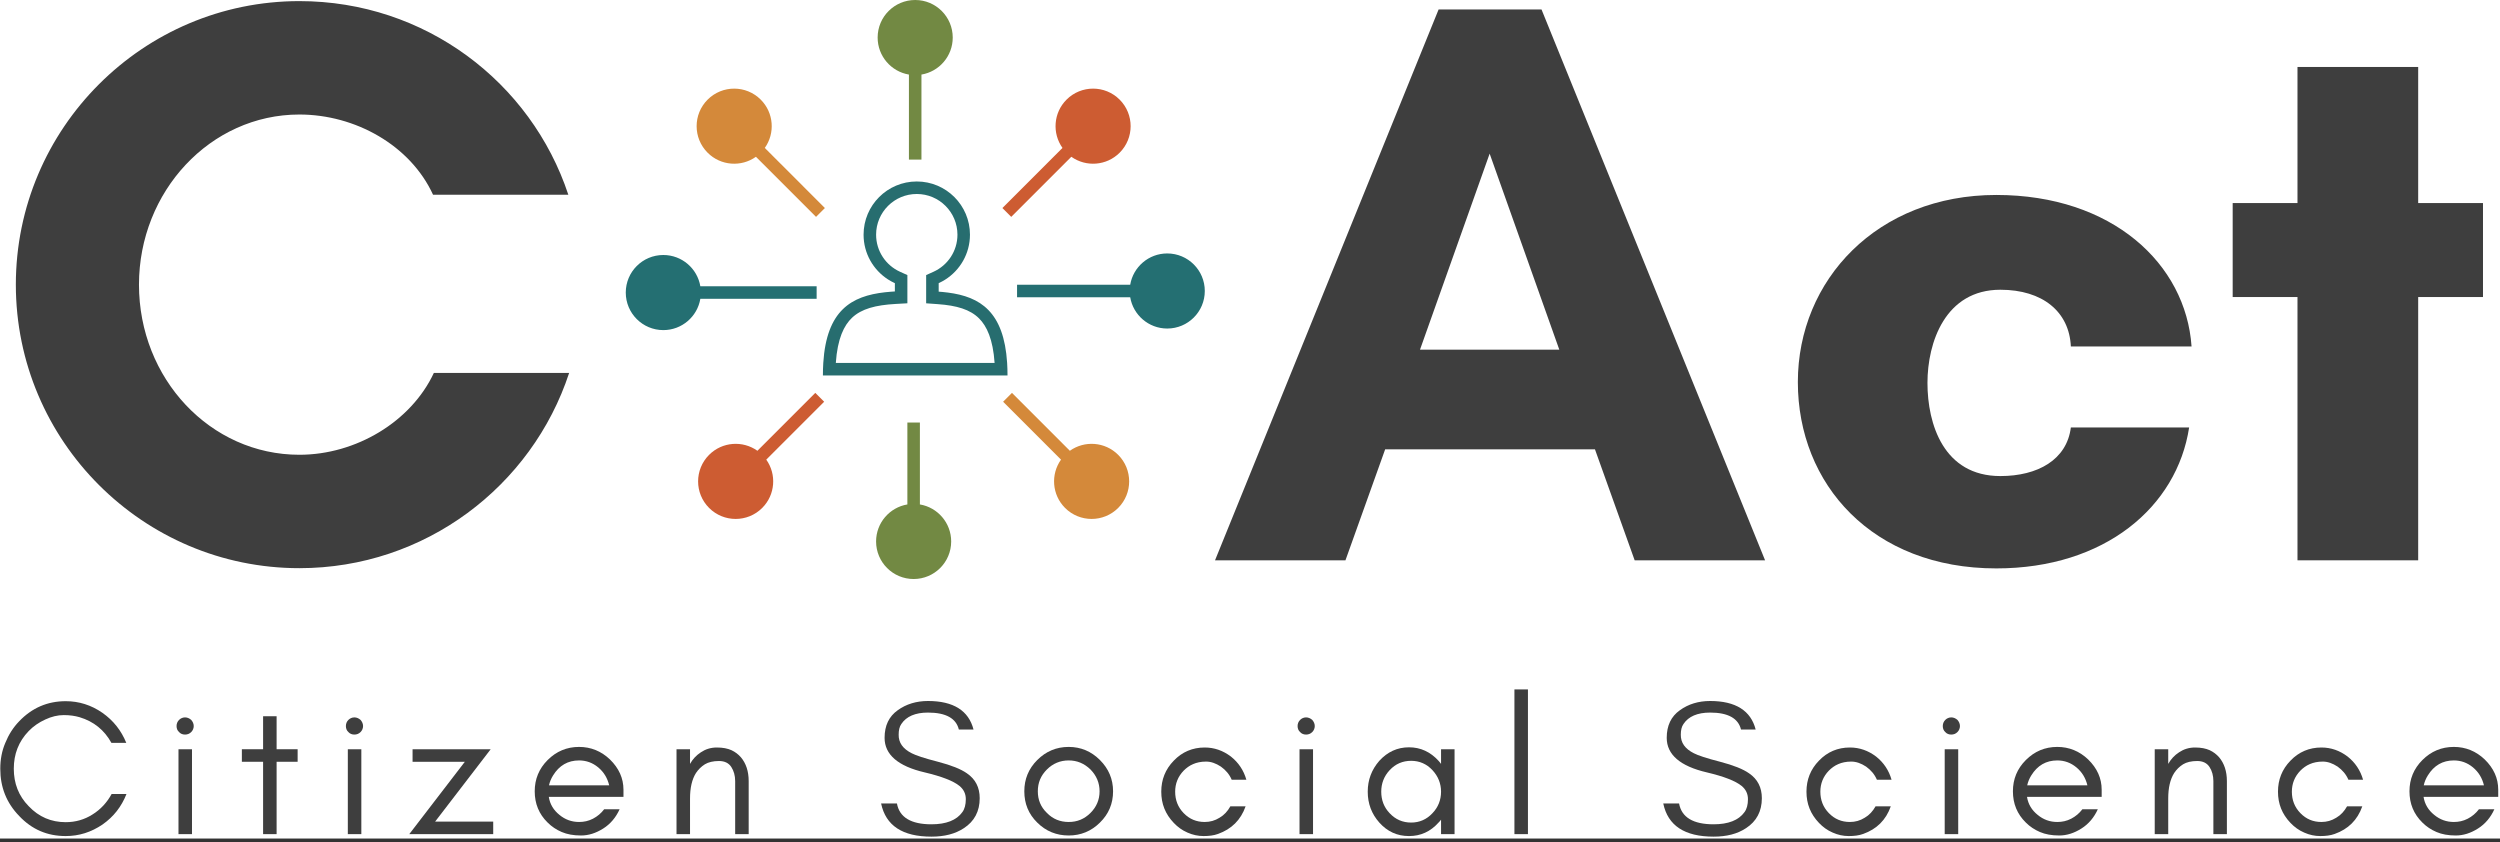 <svg width="193" height="65" viewBox="0 0 193 65" fill="none" xmlns="http://www.w3.org/2000/svg">
<rect x="0" y="0" width="193" height="65" fill="#333333" stroke="none"/>
<g clip-path="url(#clip0_185_1346)">
<rect width="193" height="64.736" fill="white"/>
<path d="M33.493 28.791C31.742 32.544 27.49 35.108 23.112 35.108C16.233 35.108 10.729 29.229 10.729 21.975C10.729 14.783 16.233 8.841 23.112 8.841C27.427 8.841 31.68 11.218 33.431 15.033H43.875C40.998 6.34 32.806 0.086 23.112 0.086C11.042 0.086 1.223 9.905 1.223 21.975C1.223 34.045 11.042 43.863 23.112 43.863C32.806 43.863 41.061 37.547 43.938 28.791H33.493Z" fill="#3E3E3E"/>
<path d="M120.379 26.996H109.623L115.001 11.861L120.379 26.996ZM136.264 43.256L119.004 0.729H111.061L93.8 43.256H103.869L106.934 34.688H123.131L126.196 43.256H136.264Z" fill="#3E3E3E"/>
<path d="M154.429 22.368C157.681 22.368 159.745 24.056 159.87 26.745H169.188C168.75 20.366 163.059 15.051 154.116 15.051C144.923 15.051 138.794 21.617 138.794 29.497C138.794 37.377 144.548 43.881 154.116 43.881C162.497 43.881 168.063 39.128 169.001 32.999H159.87C159.557 35.501 157.306 36.752 154.429 36.752C150.051 36.752 148.8 32.749 148.8 29.56C148.8 26.433 150.176 22.368 154.429 22.368Z" fill="#3E3E3E"/>
<path d="M186.684 22.931H191.687V15.676H186.684V5.17H177.366V15.676H172.363V22.931H177.366V43.256H186.684V22.931Z" fill="#3E3E3E"/>
<path d="M9.764 61.297H8.617C8.26 61.952 7.768 62.489 7.143 62.876C6.517 63.278 5.817 63.472 5.072 63.472C3.955 63.472 3.002 63.07 2.212 62.235C1.438 61.446 1.065 60.478 1.065 59.346C1.065 58.214 1.438 57.245 2.212 56.441C2.57 56.069 3.002 55.771 3.493 55.547C3.97 55.324 4.447 55.205 4.923 55.205C5.385 55.205 5.787 55.264 6.145 55.368C7.232 55.696 8.051 56.352 8.602 57.35H9.749C9.362 56.396 8.751 55.622 7.902 55.026C7.038 54.43 6.1 54.132 5.072 54.132C3.657 54.132 2.465 54.653 1.482 55.681C1.02 56.158 0.663 56.724 0.41 57.35C0.142 57.975 0.022 58.645 0.022 59.346C0.022 60.776 0.499 61.982 1.482 62.995C2.465 64.038 3.657 64.544 5.072 64.544C6.1 64.544 7.038 64.246 7.917 63.651C8.766 63.055 9.377 62.28 9.764 61.297Z" fill="#3E3E3E"/>
<path d="M14.762 55.577C14.628 55.458 14.464 55.383 14.285 55.383C14.107 55.383 13.943 55.458 13.824 55.577C13.69 55.711 13.63 55.875 13.63 56.054C13.63 56.232 13.69 56.396 13.824 56.515C13.943 56.65 14.107 56.709 14.285 56.709C14.464 56.709 14.628 56.65 14.762 56.515C14.881 56.396 14.956 56.232 14.956 56.054C14.956 55.875 14.881 55.711 14.762 55.577ZM14.822 64.395V57.841H13.779V64.395H14.822Z" fill="#3E3E3E"/>
<path d="M18.672 58.809H20.311V64.395H21.354V58.809H22.977V57.841H21.354V55.294H20.311V57.841H18.672V58.809Z" fill="#3E3E3E"/>
<path d="M27.835 55.577C27.701 55.458 27.537 55.383 27.358 55.383C27.18 55.383 27.016 55.458 26.896 55.577C26.762 55.711 26.703 55.875 26.703 56.054C26.703 56.232 26.762 56.396 26.896 56.515C27.016 56.65 27.18 56.709 27.358 56.709C27.537 56.709 27.701 56.65 27.835 56.515C27.954 56.396 28.029 56.232 28.029 56.054C28.029 55.875 27.954 55.711 27.835 55.577ZM27.895 64.395V57.841H26.852V64.395H27.895Z" fill="#3E3E3E"/>
<path d="M31.596 64.395H38.076V63.427H33.592L37.882 57.841H31.85V58.809H35.886L31.596 64.395Z" fill="#3E3E3E"/>
<path d="M48.132 60.969C48.132 60.075 47.774 59.301 47.089 58.631C46.419 57.99 45.614 57.662 44.706 57.662C43.752 57.662 42.948 58.005 42.278 58.675C41.608 59.346 41.28 60.15 41.28 61.088C41.28 62.042 41.608 62.846 42.278 63.502C42.591 63.814 42.948 64.053 43.365 64.231C43.782 64.41 44.274 64.5 44.855 64.5C45.436 64.5 46.002 64.321 46.568 63.963C47.134 63.606 47.551 63.099 47.834 62.474H46.642C46.404 62.787 46.121 63.025 45.778 63.204C45.436 63.382 45.078 63.457 44.706 63.457C44.14 63.457 43.633 63.278 43.186 62.906C42.74 62.548 42.456 62.087 42.367 61.52H48.132V60.969ZM47.03 60.627H42.382C42.442 60.358 42.546 60.105 42.695 59.867C43.172 59.092 43.842 58.705 44.706 58.705C45.257 58.705 45.748 58.884 46.181 59.241C46.627 59.614 46.895 60.075 47.03 60.627Z" fill="#3E3E3E"/>
<path d="M56.755 64.395H57.798V60.299C57.798 59.539 57.59 58.928 57.202 58.467C56.994 58.228 56.755 58.05 56.472 57.916C56.174 57.782 55.802 57.707 55.34 57.707C54.864 57.707 54.461 57.841 54.104 58.08C53.761 58.303 53.478 58.601 53.27 58.973V57.841H52.227V64.395H53.27V61.654C53.27 60.82 53.419 60.165 53.731 59.673C53.91 59.405 54.134 59.182 54.417 59.003C54.685 58.839 55.057 58.75 55.504 58.75C55.951 58.75 56.264 58.914 56.457 59.212C56.651 59.51 56.755 59.882 56.755 60.299V64.395Z" fill="#3E3E3E"/>
<path d="M71.388 59.629C72.699 59.941 73.592 60.284 74.069 60.671C74.397 60.94 74.561 61.282 74.561 61.699C74.561 62.116 74.471 62.459 74.293 62.697C73.846 63.323 73.041 63.636 71.909 63.636C70.33 63.636 69.436 63.099 69.243 62.027H68.021C68.379 63.74 69.675 64.589 71.909 64.589C72.907 64.589 73.741 64.38 74.412 63.934C75.216 63.412 75.633 62.638 75.633 61.625C75.633 60.791 75.305 60.15 74.65 59.703C74.188 59.375 73.443 59.078 72.416 58.809C71.373 58.541 70.703 58.318 70.39 58.154C69.705 57.811 69.362 57.335 69.377 56.709C69.377 56.381 69.436 56.098 69.585 55.89C69.973 55.309 70.658 55.011 71.641 55.011C73.026 55.011 73.816 55.458 74.024 56.322H75.156C74.784 54.862 73.607 54.117 71.641 54.117C70.747 54.117 69.958 54.355 69.302 54.832C68.632 55.309 68.29 56.009 68.29 56.962C68.29 58.258 69.332 59.152 71.388 59.629Z" fill="#3E3E3E"/>
<path d="M84.887 61.088C84.887 61.744 84.648 62.295 84.187 62.757C83.71 63.233 83.159 63.457 82.503 63.457C81.848 63.457 81.282 63.233 80.82 62.757C80.343 62.295 80.12 61.744 80.12 61.088C80.12 60.433 80.343 59.882 80.82 59.405C81.282 58.943 81.848 58.705 82.503 58.705C83.159 58.705 83.71 58.943 84.187 59.405C84.648 59.882 84.887 60.433 84.887 61.088ZM85.929 61.088C85.929 60.15 85.587 59.346 84.916 58.675C84.246 58.005 83.442 57.662 82.503 57.662C81.55 57.662 80.746 58.005 80.075 58.675C79.405 59.346 79.077 60.15 79.077 61.088C79.077 62.042 79.405 62.846 80.075 63.502C80.746 64.172 81.565 64.5 82.503 64.5C83.427 64.5 84.246 64.172 84.916 63.502C85.587 62.846 85.929 62.042 85.929 61.088Z" fill="#3E3E3E"/>
<path d="M96.219 60.195C96.011 59.465 95.609 58.869 95.028 58.407C94.417 57.945 93.747 57.707 93.002 57.707C92.064 57.707 91.259 58.05 90.619 58.72C89.963 59.39 89.65 60.195 89.65 61.118C89.65 62.057 89.963 62.846 90.619 63.531C90.917 63.844 91.259 64.097 91.676 64.276C92.078 64.455 92.496 64.544 92.913 64.544C93.33 64.544 93.702 64.5 94.03 64.38C95.073 64.008 95.787 63.308 96.16 62.25H94.983C94.775 62.623 94.507 62.921 94.149 63.129C93.791 63.353 93.419 63.457 93.002 63.457C92.362 63.457 91.825 63.233 91.378 62.772C90.931 62.31 90.723 61.759 90.723 61.118C90.723 60.508 90.931 59.956 91.378 59.495C91.587 59.286 91.825 59.107 92.108 58.988C92.376 58.869 92.719 58.794 93.106 58.794C93.493 58.794 93.866 58.928 94.253 59.182C94.626 59.45 94.909 59.778 95.087 60.195H96.219Z" fill="#3E3E3E"/>
<path d="M101.306 55.577C101.172 55.458 101.008 55.383 100.829 55.383C100.651 55.383 100.487 55.458 100.368 55.577C100.234 55.711 100.174 55.875 100.174 56.054C100.174 56.232 100.234 56.396 100.368 56.515C100.487 56.65 100.651 56.709 100.829 56.709C101.008 56.709 101.172 56.65 101.306 56.515C101.425 56.396 101.5 56.232 101.5 56.054C101.5 55.875 101.425 55.711 101.306 55.577ZM101.366 64.395V57.841H100.323V64.395H101.366Z" fill="#3E3E3E"/>
<path d="M111.249 61.118C111.249 61.759 111.026 62.325 110.579 62.786C110.132 63.263 109.581 63.502 108.94 63.502C108.285 63.502 107.734 63.263 107.287 62.786C106.84 62.325 106.632 61.759 106.632 61.118C106.632 60.493 106.84 59.927 107.287 59.45C107.734 58.973 108.285 58.735 108.94 58.735C109.581 58.735 110.132 58.973 110.579 59.45C111.026 59.927 111.249 60.493 111.249 61.118ZM112.292 64.395V57.841H111.249V58.973C111.19 58.884 111.115 58.809 111.056 58.735C110.43 58.05 109.67 57.692 108.777 57.692C107.868 57.692 107.108 58.05 106.483 58.735C105.887 59.42 105.589 60.21 105.589 61.118C105.589 62.042 105.887 62.831 106.483 63.502C107.108 64.202 107.868 64.544 108.777 64.544C109.67 64.544 110.43 64.202 111.056 63.502C111.115 63.442 111.19 63.367 111.249 63.278V64.395H112.292Z" fill="#3E3E3E"/>
<path d="M117.957 64.395V53.223H116.914V64.395H117.957Z" fill="#3E3E3E"/>
<path d="M131.769 59.629C133.08 59.941 133.974 60.284 134.451 60.671C134.778 60.94 134.942 61.282 134.942 61.699C134.942 62.116 134.853 62.459 134.674 62.697C134.227 63.323 133.423 63.636 132.291 63.636C130.712 63.636 129.818 63.099 129.624 62.027H128.403C128.76 63.74 130.056 64.589 132.291 64.589C133.289 64.589 134.123 64.38 134.793 63.934C135.598 63.412 136.015 62.638 136.015 61.625C136.015 60.791 135.687 60.15 135.032 59.703C134.57 59.375 133.825 59.078 132.797 58.809C131.754 58.541 131.084 58.318 130.771 58.154C130.086 57.811 129.744 57.335 129.758 56.709C129.758 56.381 129.818 56.098 129.967 55.89C130.354 55.309 131.039 55.011 132.023 55.011C133.408 55.011 134.197 55.458 134.406 56.322H135.538C135.166 54.862 133.989 54.117 132.023 54.117C131.129 54.117 130.339 54.355 129.684 54.832C129.014 55.309 128.671 56.009 128.671 56.962C128.671 58.258 129.714 59.152 131.769 59.629Z" fill="#3E3E3E"/>
<path d="M146.028 60.195C145.819 59.465 145.417 58.869 144.836 58.407C144.226 57.945 143.555 57.707 142.81 57.707C141.872 57.707 141.068 58.05 140.427 58.72C139.772 59.39 139.459 60.195 139.459 61.118C139.459 62.057 139.772 62.846 140.427 63.531C140.725 63.844 141.068 64.097 141.485 64.276C141.887 64.455 142.304 64.544 142.721 64.544C143.138 64.544 143.511 64.5 143.838 64.38C144.881 64.008 145.596 63.308 145.968 62.25H144.792C144.583 62.623 144.315 62.921 143.957 63.129C143.6 63.353 143.227 63.457 142.81 63.457C142.17 63.457 141.634 63.233 141.187 62.772C140.74 62.31 140.531 61.759 140.531 61.118C140.531 60.508 140.74 59.956 141.187 59.495C141.395 59.286 141.634 59.107 141.917 58.988C142.185 58.869 142.527 58.794 142.915 58.794C143.302 58.794 143.674 58.928 144.062 59.182C144.434 59.45 144.717 59.778 144.896 60.195H146.028Z" fill="#3E3E3E"/>
<path d="M151.115 55.577C150.981 55.458 150.817 55.383 150.638 55.383C150.459 55.383 150.295 55.458 150.176 55.577C150.042 55.711 149.983 55.875 149.983 56.054C149.983 56.232 150.042 56.396 150.176 56.515C150.295 56.65 150.459 56.709 150.638 56.709C150.817 56.709 150.981 56.65 151.115 56.515C151.234 56.396 151.308 56.232 151.308 56.054C151.308 55.875 151.234 55.711 151.115 55.577ZM151.174 64.395V57.841H150.131V64.395H151.174Z" fill="#3E3E3E"/>
<path d="M162.249 60.969C162.249 60.075 161.892 59.301 161.207 58.631C160.536 57.99 159.732 57.662 158.823 57.662C157.87 57.662 157.066 58.005 156.395 58.675C155.725 59.346 155.397 60.15 155.397 61.088C155.397 62.042 155.725 62.846 156.395 63.502C156.708 63.814 157.066 64.053 157.483 64.231C157.9 64.41 158.391 64.5 158.972 64.5C159.553 64.5 160.119 64.321 160.685 63.963C161.251 63.606 161.669 63.099 161.952 62.474H160.76C160.522 62.787 160.239 63.025 159.896 63.204C159.553 63.382 159.196 63.457 158.823 63.457C158.257 63.457 157.751 63.278 157.304 62.906C156.857 62.548 156.574 62.087 156.485 61.52H162.249V60.969ZM161.147 60.627H156.5C156.559 60.358 156.664 60.105 156.812 59.867C157.289 59.092 157.959 58.705 158.823 58.705C159.375 58.705 159.866 58.884 160.298 59.241C160.745 59.614 161.013 60.075 161.147 60.627Z" fill="#3E3E3E"/>
<path d="M170.873 64.395H171.916V60.299C171.916 59.539 171.707 58.928 171.32 58.467C171.111 58.228 170.873 58.05 170.59 57.916C170.292 57.782 169.92 57.707 169.458 57.707C168.981 57.707 168.579 57.841 168.221 58.08C167.879 58.303 167.596 58.601 167.387 58.973V57.841H166.345V64.395H167.387V61.654C167.387 60.82 167.536 60.165 167.849 59.673C168.028 59.405 168.251 59.182 168.534 59.003C168.802 58.839 169.175 58.75 169.622 58.75C170.069 58.75 170.381 58.914 170.575 59.212C170.769 59.51 170.873 59.882 170.873 60.299V64.395Z" fill="#3E3E3E"/>
<path d="M182.429 60.195C182.22 59.465 181.818 58.869 181.237 58.407C180.627 57.945 179.956 57.707 179.211 57.707C178.273 57.707 177.469 58.05 176.828 58.72C176.173 59.39 175.86 60.195 175.86 61.118C175.86 62.057 176.173 62.846 176.828 63.531C177.126 63.844 177.469 64.097 177.886 64.276C178.288 64.455 178.705 64.544 179.122 64.544C179.539 64.544 179.912 64.5 180.239 64.38C181.282 64.008 181.997 63.308 182.369 62.25H181.193C180.984 62.623 180.716 62.921 180.358 63.129C180.001 63.353 179.629 63.457 179.211 63.457C178.571 63.457 178.035 63.233 177.588 62.772C177.141 62.31 176.932 61.759 176.932 61.118C176.932 60.508 177.141 59.956 177.588 59.495C177.796 59.286 178.035 59.107 178.318 58.988C178.586 58.869 178.928 58.794 179.316 58.794C179.703 58.794 180.075 58.928 180.463 59.182C180.835 59.45 181.118 59.778 181.297 60.195H182.429Z" fill="#3E3E3E"/>
<path d="M192.863 60.969C192.863 60.075 192.506 59.301 191.821 58.631C191.15 57.99 190.346 57.662 189.437 57.662C188.484 57.662 187.679 58.005 187.009 58.675C186.339 59.346 186.011 60.15 186.011 61.088C186.011 62.042 186.339 62.846 187.009 63.502C187.322 63.814 187.68 64.053 188.097 64.231C188.514 64.41 189.005 64.5 189.586 64.5C190.167 64.5 190.733 64.321 191.299 63.963C191.865 63.606 192.282 63.099 192.565 62.474H191.374C191.135 62.787 190.852 63.025 190.51 63.204C190.167 63.382 189.81 63.457 189.437 63.457C188.871 63.457 188.365 63.278 187.918 62.906C187.471 62.548 187.188 62.087 187.099 61.52H192.863V60.969ZM191.761 60.627H187.113C187.173 60.358 187.277 60.105 187.426 59.867C187.903 59.092 188.573 58.705 189.437 58.705C189.988 58.705 190.48 58.884 190.912 59.241C191.359 59.614 191.627 60.075 191.761 60.627Z" fill="#3E3E3E"/>
<path fill-rule="evenodd" clip-rule="evenodd" d="M90.111 25.363C91.712 25.363 93.01 24.065 93.01 22.465C93.01 20.864 91.712 19.566 90.111 19.566C88.675 19.566 87.483 20.61 87.252 21.981H78.517V22.948H87.252C87.483 24.319 88.675 25.363 90.111 25.363Z" fill="#246F72"/>
<path fill-rule="evenodd" clip-rule="evenodd" d="M51.208 25.484C49.607 25.484 48.309 24.186 48.309 22.585C48.309 20.984 49.607 19.686 51.208 19.686C52.644 19.686 53.837 20.731 54.066 22.102H63.044V23.068H54.066C53.837 24.439 52.644 25.484 51.208 25.484Z" fill="#246F72"/>
<path fill-rule="evenodd" clip-rule="evenodd" d="M82.223 39.213C83.355 40.345 85.191 40.345 86.323 39.213C87.454 38.081 87.454 36.245 86.323 35.114C85.307 34.098 83.725 33.993 82.593 34.8L78.124 30.331L77.441 31.014L81.91 35.484C81.103 36.616 81.208 38.197 82.223 39.213Z" fill="#D4893A"/>
<path fill-rule="evenodd" clip-rule="evenodd" d="M54.629 11.79C53.497 10.658 53.497 8.823 54.629 7.691C55.761 6.559 57.596 6.559 58.728 7.691C59.744 8.706 59.848 10.288 59.042 11.42L63.682 16.06L62.998 16.743L58.358 12.103C57.226 12.91 55.645 12.806 54.629 11.79Z" fill="#D4893A"/>
<path fill-rule="evenodd" clip-rule="evenodd" d="M58.842 39.213C57.71 40.345 55.875 40.345 54.743 39.213C53.611 38.081 53.611 36.245 54.743 35.114C55.758 34.098 57.34 33.993 58.472 34.8L62.941 30.331L63.625 31.014L59.156 35.484C59.962 36.616 59.858 38.197 58.842 39.213Z" fill="#CD5C32"/>
<path fill-rule="evenodd" clip-rule="evenodd" d="M86.436 11.79C87.568 10.658 87.568 8.823 86.436 7.691C85.304 6.559 83.469 6.559 82.337 7.691C81.322 8.706 81.217 10.288 82.024 11.42L77.384 16.06L78.067 16.743L82.707 12.103C83.839 12.91 85.421 12.806 86.436 11.79Z" fill="#CD5C32"/>
<path fill-rule="evenodd" clip-rule="evenodd" d="M73.431 41.801C73.431 43.402 72.133 44.7 70.532 44.7C68.931 44.7 67.634 43.402 67.634 41.801C67.634 40.365 68.678 39.172 70.049 38.943L70.049 32.622L71.016 32.622L71.016 38.943C72.386 39.172 73.431 40.365 73.431 41.801Z" fill="#728943"/>
<path fill-rule="evenodd" clip-rule="evenodd" d="M73.551 2.898C73.551 1.297 72.253 -0 70.653 -0C69.052 -0 67.754 1.297 67.754 2.898C67.754 4.335 68.799 5.527 70.169 5.757L70.169 12.319L71.136 12.319L71.136 5.757C72.507 5.527 73.551 4.335 73.551 2.898Z" fill="#728943"/>
<path fill-rule="evenodd" clip-rule="evenodd" d="M71.499 21.236L72.067 20.98C73.159 20.486 73.915 19.389 73.915 18.117C73.915 16.382 72.509 14.976 70.775 14.976C69.041 14.976 67.635 16.382 67.635 18.117C67.635 19.389 68.391 20.486 69.482 20.98L70.05 21.236V23.414L69.138 23.465C67.599 23.552 66.509 23.838 65.778 24.529C65.162 25.112 64.653 26.129 64.525 28.02H76.783C76.659 26.185 76.176 25.173 75.587 24.584C74.893 23.89 73.86 23.584 72.397 23.48L71.499 23.415V21.236ZM77.751 28.02C77.77 28.325 77.78 28.647 77.78 28.986H63.528C63.528 28.647 63.538 28.325 63.557 28.02C63.812 23.954 65.731 22.851 68.33 22.562C68.48 22.546 68.632 22.532 68.785 22.52C68.884 22.513 68.984 22.506 69.084 22.5V21.86C69.072 21.854 69.059 21.849 69.047 21.843C68.875 21.763 68.709 21.672 68.551 21.57C67.418 20.838 66.668 19.565 66.668 18.117C66.668 15.849 68.507 14.01 70.775 14.01C73.043 14.01 74.881 15.849 74.881 18.117C74.881 19.578 74.118 20.862 72.967 21.589C72.822 21.681 72.671 21.764 72.514 21.837C72.498 21.845 72.482 21.852 72.466 21.86V22.516C72.57 22.523 72.672 22.532 72.774 22.541C72.91 22.554 73.044 22.569 73.176 22.586C75.674 22.909 77.502 24.058 77.751 28.02Z" fill="#276D6F"/>
</g>
<defs>
<clipPath id="clip0_185_1346">
<rect width="193" height="64.736" fill="white"/>
</clipPath>
</defs>
</svg>
